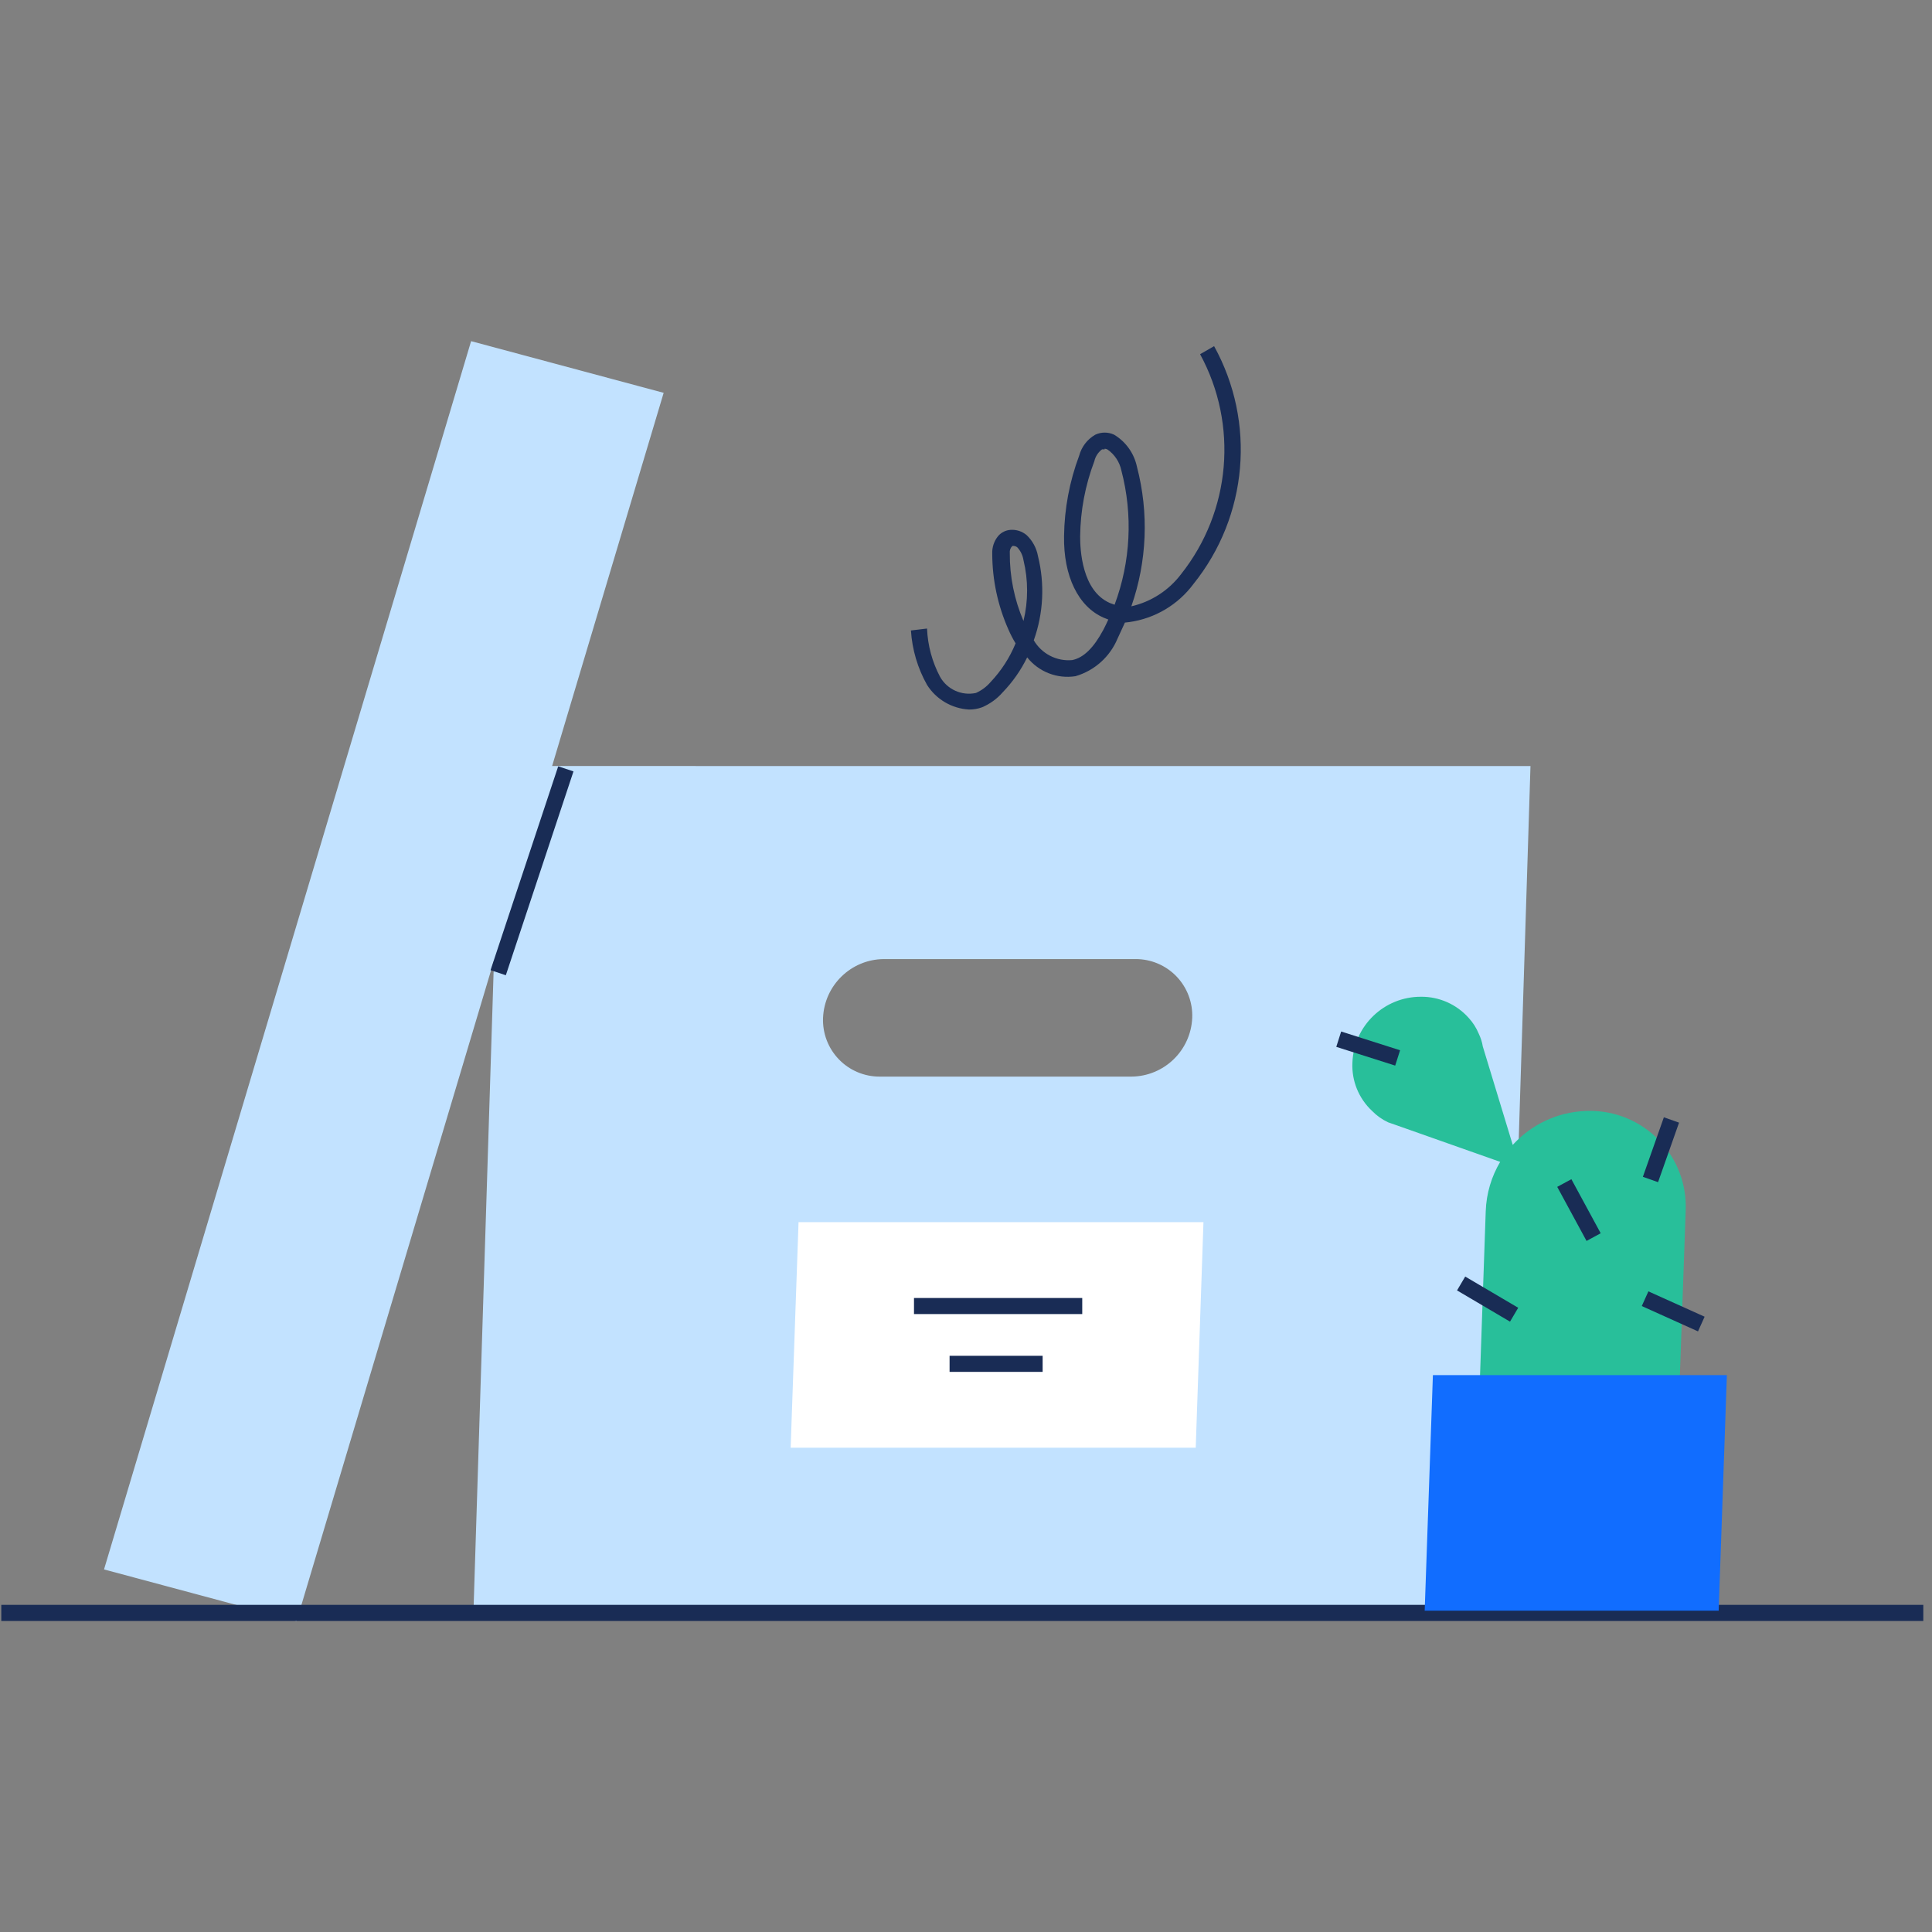<svg width="120" height="120" viewBox="0 0 120 120" fill="none" xmlns="http://www.w3.org/2000/svg">
<rect x="0" y="0" width="120" height="120" fill="#808080" stroke="none"/>
<g clip-path="url(#clip0_8763_441596)">
<path d="M29.261 21.19L41.221 24.4L34.293 47.579L95.061 47.58L93.401 100.33H29.401L30.68 59.668L18.421 100.69L6.461 97.48L29.261 21.19ZM70.531 59.57H54.891C52.863 59.589 51.206 61.194 51.121 63.22C51.083 64.177 51.437 65.107 52.102 65.796C52.766 66.486 53.684 66.873 54.641 66.87H70.271C72.303 66.856 73.966 65.25 74.051 63.22C74.089 62.263 73.735 61.333 73.07 60.643C72.406 59.954 71.488 59.566 70.531 59.57Z" fill="#C2E2FF"/>
<path d="M74.269 89.92H49.109L49.599 75.91H74.749L74.269 89.92Z" fill="white"/>
<path d="M88.26 61.91C89.385 61.9 90.459 62.374 91.21 63.21C91.482 63.503 91.698 63.841 91.85 64.21C91.971 64.46 92.055 64.726 92.1 65L93.959 71.112C95.086 69.874 96.686 69.078 98.47 69.005L98.701 69C100.332 68.982 101.9 69.636 103.035 70.809C104.17 71.982 104.772 73.57 104.701 75.2L104.221 88.8H91.811L92.281 75.24C92.319 74.117 92.642 73.069 93.179 72.165L86.85 69.93L86.221 69.71C85.847 69.536 85.508 69.296 85.221 69C84.393 68.228 83.946 67.131 84.001 66C84.087 63.712 85.971 61.903 88.26 61.91Z" fill="#28BF9A"/>
<path d="M119.46 99.68V100.68H0.08V99.68H119.46ZM64.76 84.21V85.21H58.98V84.21H64.76ZM102.385 80.209L105.877 81.783L105.466 82.695L101.974 81.121L102.385 80.209ZM91.007 79.289L94.298 81.228L93.79 82.09L90.499 80.15L91.007 79.289ZM67.22 80.62V81.62H56.77V80.62H67.22ZM97.601 73.242L99.422 76.6L98.543 77.077L96.722 73.719L97.601 73.242ZM103.346 69.397L104.289 69.73L102.985 73.426L102.042 73.094L103.346 69.397ZM83.302 64.069L86.962 65.234L86.658 66.186L82.999 65.022L83.302 64.069ZM34.671 47.598L35.62 47.913L31.418 60.574L30.469 60.259L34.671 47.598ZM75.41 21.5C78.019 26.227 77.513 32.062 74.13 36.27C73.172 37.562 71.737 38.413 70.151 38.637L69.87 38.67C69.73 38.99 69.57 39.31 69.41 39.67C68.936 40.801 67.977 41.657 66.8 42C65.662 42.178 64.517 41.731 63.8 40.83C63.41 41.628 62.897 42.361 62.28 43C61.929 43.403 61.491 43.721 61 43.93C60.741 44.026 60.466 44.073 60.19 44.07C59.124 44.012 58.151 43.442 57.58 42.54C56.997 41.503 56.655 40.347 56.58 39.16L57.58 39.04C57.622 40.088 57.899 41.113 58.39 42.04C58.834 42.826 59.738 43.231 60.62 43.04C60.97 42.883 61.281 42.651 61.53 42.36C62.19 41.662 62.716 40.849 63.08 39.96C62.91 39.681 62.76 39.39 62.63 39.09C61.974 37.61 61.633 36.009 61.63 34.39C61.613 33.99 61.745 33.598 62 33.29C62.196 33.066 62.473 32.929 62.77 32.91C63.134 32.886 63.492 33.004 63.77 33.24C64.135 33.589 64.38 34.044 64.47 34.54C64.9 36.271 64.81 38.09 64.21 39.77C64.698 40.606 65.626 41.086 66.59 41C67.3 40.86 67.93 40.24 68.53 39.12C68.64 38.91 68.74 38.7 68.84 38.48L68.56 38.37C66.98 37.69 66.05 35.79 66.09 33.3C66.112 31.591 66.43 29.9 67.03 28.3C67.177 27.751 67.537 27.282 68.03 27C68.4 26.825 68.83 26.825 69.2 27C69.932 27.439 70.446 28.165 70.62 29C71.366 31.857 71.244 34.872 70.27 37.66C71.503 37.377 72.597 36.669 73.36 35.66C76.456 31.755 76.921 26.378 74.54 22L75.41 21.5ZM62.963 33.908L62.88 33.91C62.761 34.024 62.702 34.186 62.72 34.35C62.71 35.8 62.999 37.237 63.57 38.57C63.87 37.328 63.87 36.032 63.57 34.79C63.524 34.495 63.392 34.22 63.19 34C63.125 33.947 63.046 33.915 62.963 33.908ZM68.61 27.87V27.91H68.45C68.207 28.092 68.037 28.354 67.97 28.65C67.404 30.143 67.106 31.724 67.09 33.32C67.09 34.1 67.18 36.7 68.95 37.46L69.23 37.56C70.227 34.89 70.373 31.977 69.65 29.22C69.539 28.693 69.231 28.228 68.79 27.92C68.735 27.889 68.673 27.872 68.61 27.87Z" fill="#192C55"/>
<path d="M106.75 100.04H88.49L89 85.41H107.26L106.75 100.04Z" fill="#116DFF"/>
</g>
<defs>
<clipPath id="clip0_8763_441596">
<rect width="120" height="120" fill="white"/>
</clipPath>
</defs>
</svg>

